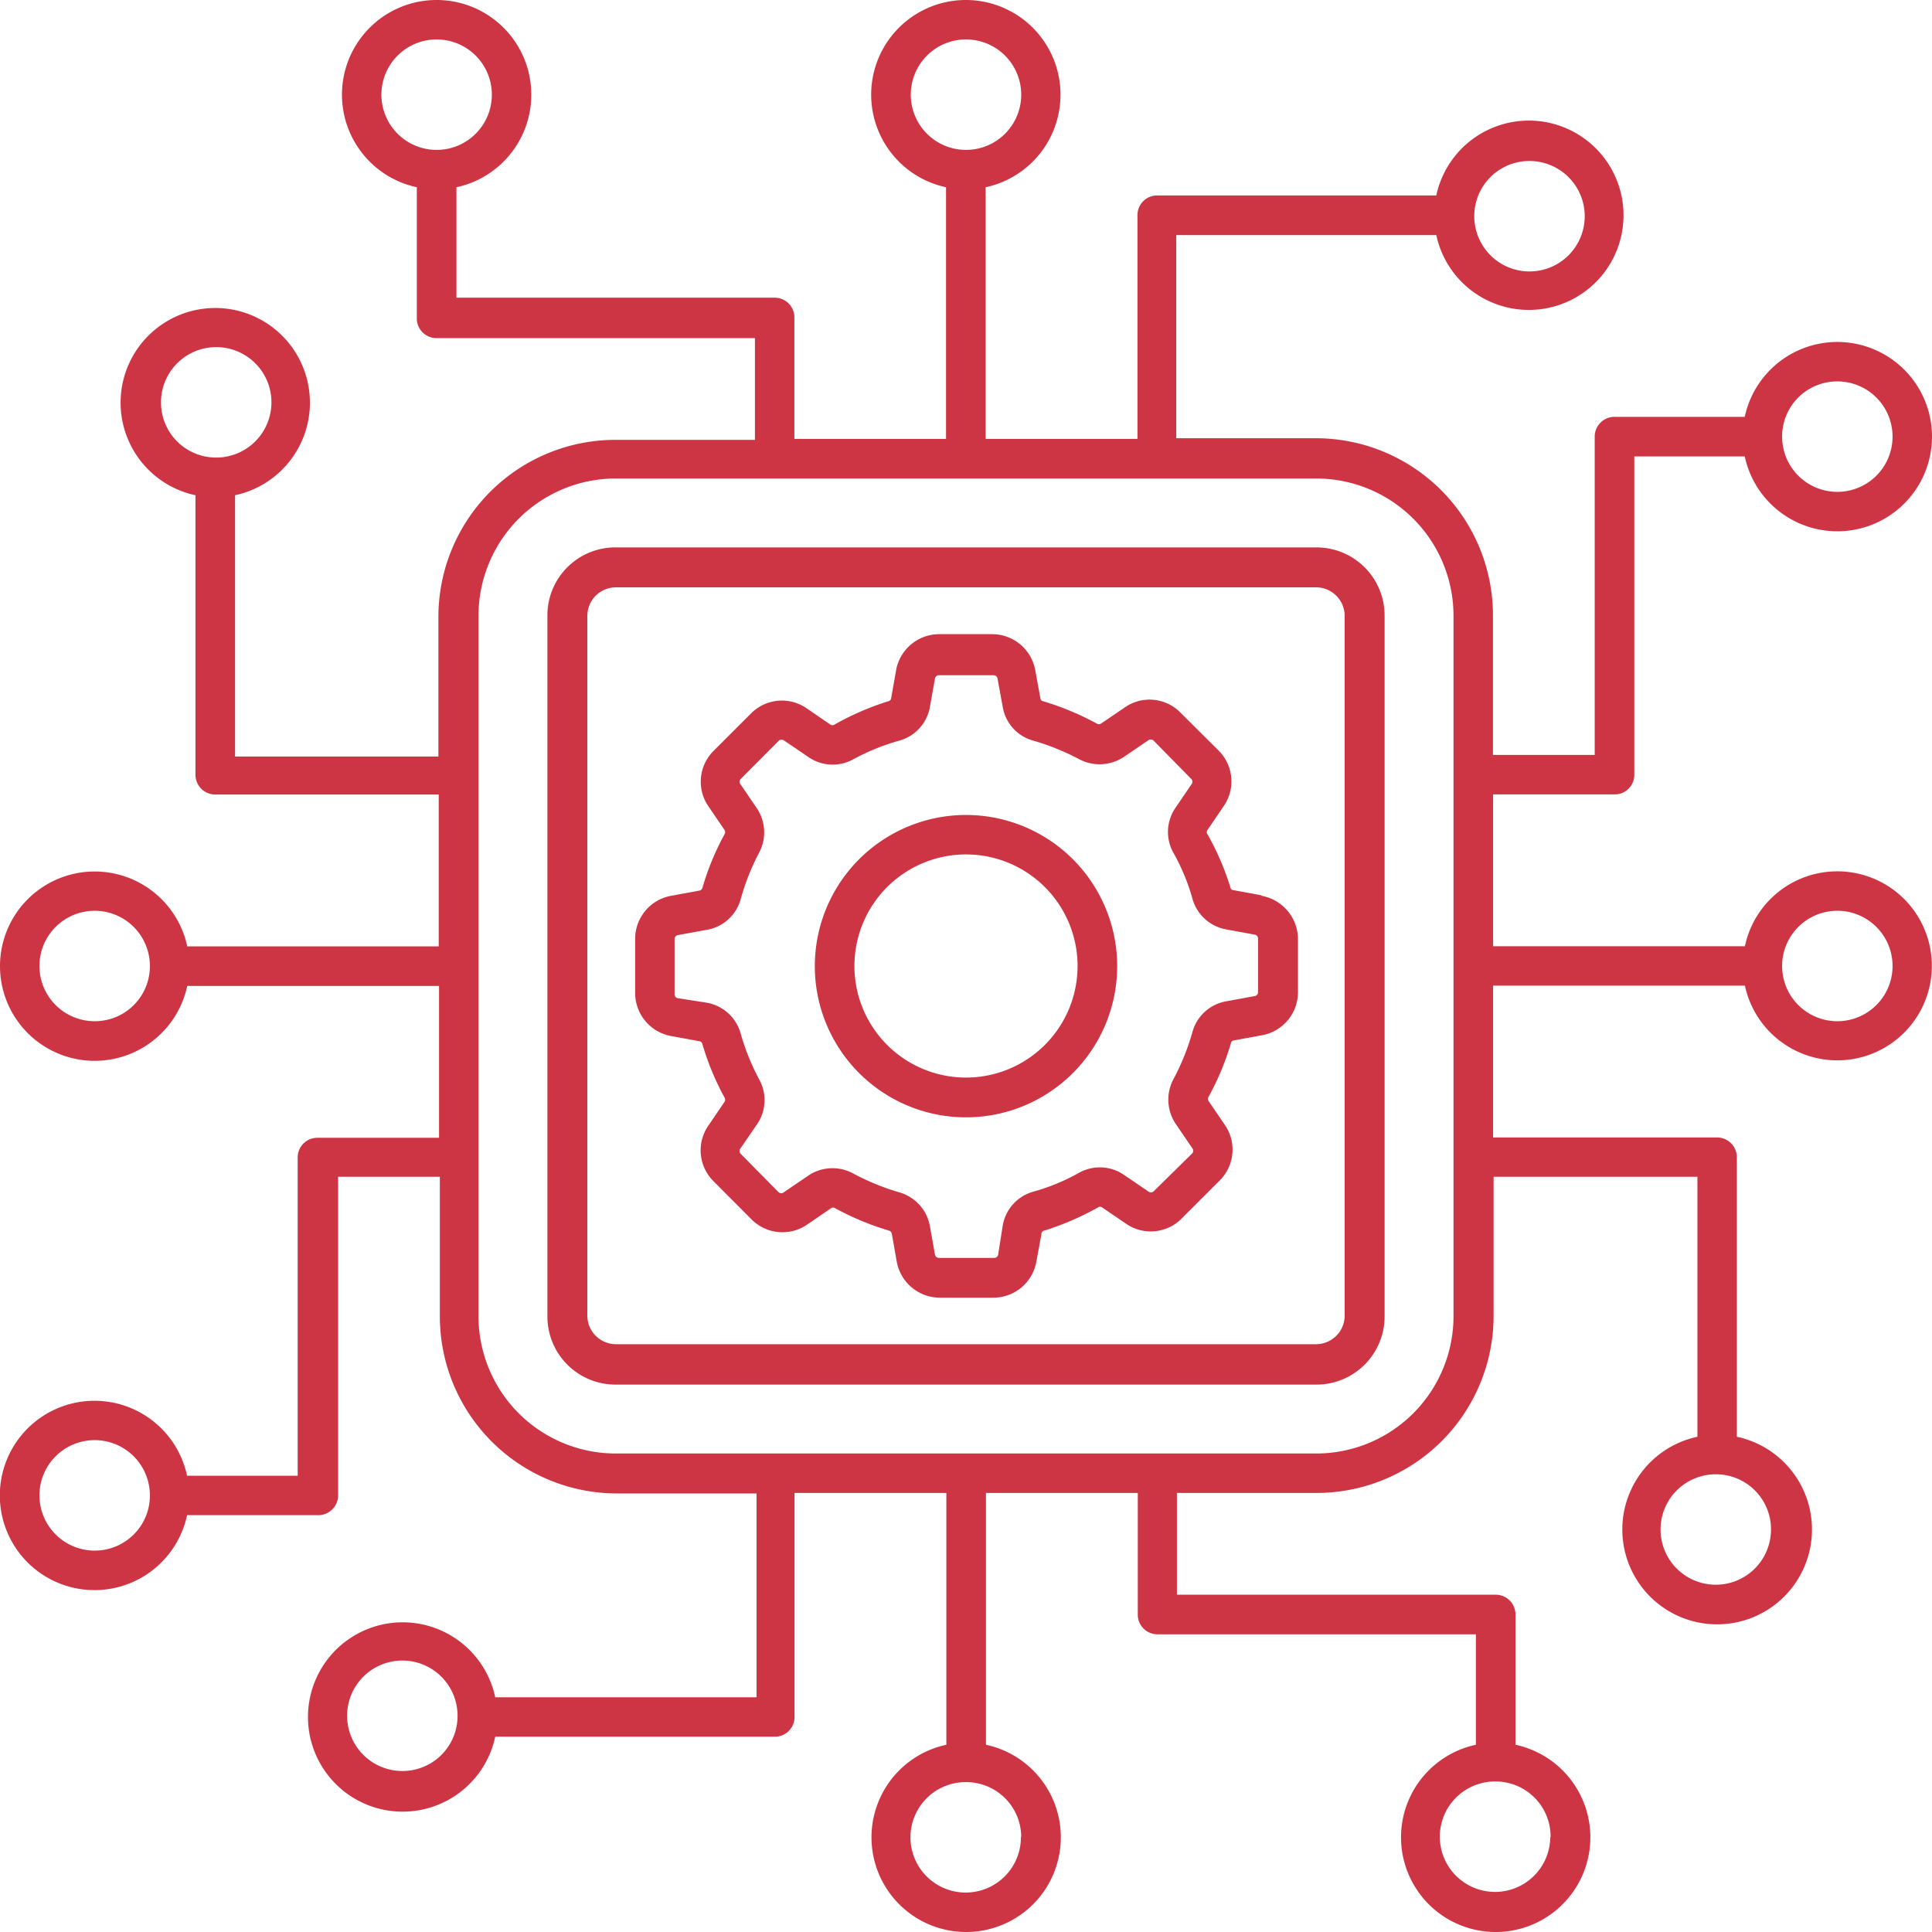<svg id="Advanced_Technologies" data-name="Advanced Technologies" xmlns="http://www.w3.org/2000/svg" xmlns:xlink="http://www.w3.org/1999/xlink" viewBox="0 0 120 120"><defs><style>.cls-1{fill:none;}.cls-2{clip-path:url(#clip-path);}.cls-3{fill:#ce3544;}</style><clipPath id="clip-path" transform="translate(-38)"><rect class="cls-1" width="196" height="120"/></clipPath></defs><g class="cls-2"><path class="cls-3" d="M152.12,54.12a5.86,5.86,0,0,0-5.74,4.65H130.74V49.34h7.54a1.21,1.21,0,0,0,1.23-1.22V28.35h6.86a5.88,5.88,0,1,0,0-2.46h-8.09a1.23,1.23,0,0,0-1.23,1.23V46.89h-6.32V38.22a11,11,0,0,0-11-11h-8.67V14.6h16.15a5.88,5.88,0,1,0,0-2.46H109.88a1.22,1.22,0,0,0-1.23,1.23V27.26H99.22V11.63a5.88,5.88,0,1,0-2.46,0V27.26H87.34V19.72a1.22,1.22,0,0,0-1.22-1.23H66.35V11.63a5.88,5.88,0,1,0-2.46,0v8.09A1.22,1.22,0,0,0,65.12,21H84.89v6.32H76.23a11,11,0,0,0-11,11v8.67H52.6V30.76a5.88,5.88,0,1,0-2.46,0V48.12a1.23,1.23,0,0,0,1.23,1.23H65.25v9.43H49.63a5.88,5.88,0,1,0,0,2.46H65.27v9.43H57.72a1.22,1.22,0,0,0-1.23,1.23V91.66H49.62a5.88,5.88,0,1,0,0,2.45h8.1A1.23,1.23,0,0,0,59,92.88V73.09h6.32v8.67a11,11,0,0,0,11,11h8.67v12.66H68.76a5.88,5.88,0,1,0,0,2.45H86.12a1.22,1.22,0,0,0,1.23-1.23V92.73h9.43v15.64a5.88,5.88,0,1,0,2.46,0V92.73h9.43v7.55a1.22,1.22,0,0,0,1.23,1.23h19.77v6.86a5.88,5.88,0,1,0,2.46,0v-8.09a1.23,1.23,0,0,0-1.23-1.23h-19.8V92.73h8.67a11,11,0,0,0,11-11V73.09h12.66V89.24a5.89,5.89,0,1,0,2.45,0V71.88a1.23,1.23,0,0,0-1.23-1.23H130.74V61.22h15.64a5.87,5.87,0,1,0,5.74-7.1Zm0-30.43a3.43,3.43,0,1,1-3.43,3.43A3.42,3.42,0,0,1,152.12,23.69ZM133,10a3.43,3.43,0,1,1-3.43,3.43A3.42,3.42,0,0,1,133,10ZM94.57,5.88A3.43,3.43,0,1,1,98,9.31,3.43,3.43,0,0,1,94.57,5.88Zm-32.88,0a3.43,3.43,0,1,1,3.43,3.43A3.43,3.43,0,0,1,61.69,5.88ZM48,25a3.43,3.43,0,1,1,3.43,3.42A3.42,3.42,0,0,1,48,25ZM43.88,63.43A3.43,3.43,0,1,1,47.31,60,3.42,3.42,0,0,1,43.88,63.43Zm0,32.88a3.43,3.43,0,1,1,3.43-3.43A3.42,3.42,0,0,1,43.88,96.31ZM63,110a3.43,3.43,0,1,1,3.42-3.42A3.42,3.42,0,0,1,63,110Zm38.41,4.08A3.43,3.43,0,1,1,98,110.69,3.42,3.42,0,0,1,101.43,114.12Zm32.88,0a3.43,3.43,0,1,1-3.43-3.43A3.42,3.42,0,0,1,134.31,114.12ZM148,95a3.43,3.43,0,1,1-3.42-3.43A3.42,3.42,0,0,1,148,95ZM128.28,81.76a8.53,8.53,0,0,1-8.52,8.52H76.24a8.53,8.53,0,0,1-8.52-8.52V38.24a8.53,8.53,0,0,1,8.52-8.52h43.52a8.53,8.53,0,0,1,8.52,8.52Zm23.84-18.33A3.43,3.43,0,1,1,155.55,60,3.43,3.43,0,0,1,152.12,63.43ZM119.76,34H76.24A4.22,4.22,0,0,0,72,38.24V81.76A4.23,4.23,0,0,0,76.24,86h43.52A4.23,4.23,0,0,0,124,81.76V38.24A4.23,4.23,0,0,0,119.76,34Zm1.76,47.73a1.78,1.78,0,0,1-1.76,1.76H76.24a1.78,1.78,0,0,1-1.76-1.76V38.24a1.78,1.78,0,0,1,1.76-1.76h43.52a1.78,1.78,0,0,1,1.76,1.76Zm-5.16-26.12-1.74-.32a.2.2,0,0,1-.2-.18A16.62,16.62,0,0,0,113,51.82a.23.23,0,0,1,0-.27l1-1.47a2.7,2.7,0,0,0-.3-3.45l-2.39-2.38a2.69,2.69,0,0,0-3.45-.31l-1.47,1a.23.23,0,0,1-.27,0,17.41,17.41,0,0,0-3.31-1.38.22.22,0,0,1-.19-.19l-.32-1.75a2.72,2.72,0,0,0-2.67-2.23H96.33a2.72,2.72,0,0,0-2.67,2.23l-.31,1.75a.22.22,0,0,1-.19.19A17.23,17.23,0,0,0,89.84,45a.23.23,0,0,1-.27,0l-1.46-1a2.7,2.7,0,0,0-3.46.31l-2.38,2.38A2.7,2.7,0,0,0,82,50.08l1,1.47a.24.24,0,0,1,0,.27,16.59,16.59,0,0,0-1.37,3.32.25.25,0,0,1-.2.18l-1.75.32a2.72,2.72,0,0,0-2.23,2.67v3.37a2.72,2.72,0,0,0,2.23,2.67l1.75.32a.23.23,0,0,1,.2.19A16.75,16.75,0,0,0,83,68.17a.24.24,0,0,1,0,.27l-1,1.47a2.7,2.7,0,0,0,.31,3.45l2.38,2.39a2.71,2.71,0,0,0,3.46.3l1.46-1a.23.23,0,0,1,.27,0,17.23,17.23,0,0,0,3.32,1.38.25.25,0,0,1,.19.19l.31,1.75a2.72,2.72,0,0,0,2.67,2.23H99.7a2.71,2.71,0,0,0,2.67-2.23l.32-1.75a.21.21,0,0,1,.19-.19A17.41,17.41,0,0,0,106.19,75a.23.23,0,0,1,.27,0l1.47,1a2.7,2.7,0,0,0,3.45-.3l2.39-2.39a2.7,2.7,0,0,0,.3-3.45l-1-1.47a.23.23,0,0,1,0-.27,16.78,16.78,0,0,0,1.38-3.31.22.22,0,0,1,.2-.19l1.74-.32a2.72,2.72,0,0,0,2.23-2.67V58.31A2.75,2.75,0,0,0,116.36,55.64Zm-.22,6a.25.25,0,0,1-.22.26l-1.74.32a2.64,2.64,0,0,0-2.11,1.89A14.64,14.64,0,0,1,110.9,67a2.7,2.7,0,0,0,.15,2.84l1,1.47a.25.25,0,0,1,0,.33L109.65,74a.25.25,0,0,1-.33,0l-1.47-1a2.65,2.65,0,0,0-2.84-.15,12.78,12.78,0,0,1-2.84,1.17,2.64,2.64,0,0,0-1.89,2.11L100,77.91a.25.25,0,0,1-.26.22H96.33a.25.25,0,0,1-.26-.22l-.31-1.74a2.67,2.67,0,0,0-1.9-2.11A14.9,14.9,0,0,1,91,72.89a2.69,2.69,0,0,0-2.84.16l-1.47,1a.24.24,0,0,1-.33,0L84,71.66a.25.25,0,0,1,0-.34l1-1.46A2.65,2.65,0,0,0,85.13,67,14.28,14.28,0,0,1,84,64.18a2.66,2.66,0,0,0-2.1-1.9L80.11,62a.24.24,0,0,1-.21-.25V58.33a.25.25,0,0,1,.21-.25l1.75-.32A2.64,2.64,0,0,0,84,55.87,14.39,14.39,0,0,1,85.13,53,2.69,2.69,0,0,0,85,50.19l-1-1.47a.24.24,0,0,1,0-.33L86.38,46a.26.26,0,0,1,.33,0l1.47,1a2.65,2.65,0,0,0,2.84.15A13.75,13.75,0,0,1,93.86,46a2.64,2.64,0,0,0,1.9-2.1l.31-1.74a.25.25,0,0,1,.26-.22H99.7a.25.25,0,0,1,.26.22l.32,1.74a2.62,2.62,0,0,0,1.89,2.1A15.05,15.05,0,0,1,105,47.14a2.72,2.72,0,0,0,2.84-.15l1.47-1a.26.26,0,0,1,.33,0L112,48.39a.25.25,0,0,1,0,.33l-1,1.47A2.65,2.65,0,0,0,110.9,53a12.78,12.78,0,0,1,1.17,2.84,2.66,2.66,0,0,0,2.11,1.89l1.74.32a.25.25,0,0,1,.22.25ZM98,50.62A9.39,9.39,0,1,0,107.39,60,9.39,9.39,0,0,0,98,50.62Zm0,16.31A6.93,6.93,0,1,1,104.93,60,6.93,6.93,0,0,1,98,66.93Z" transform="translate(-38)"/></g></svg>